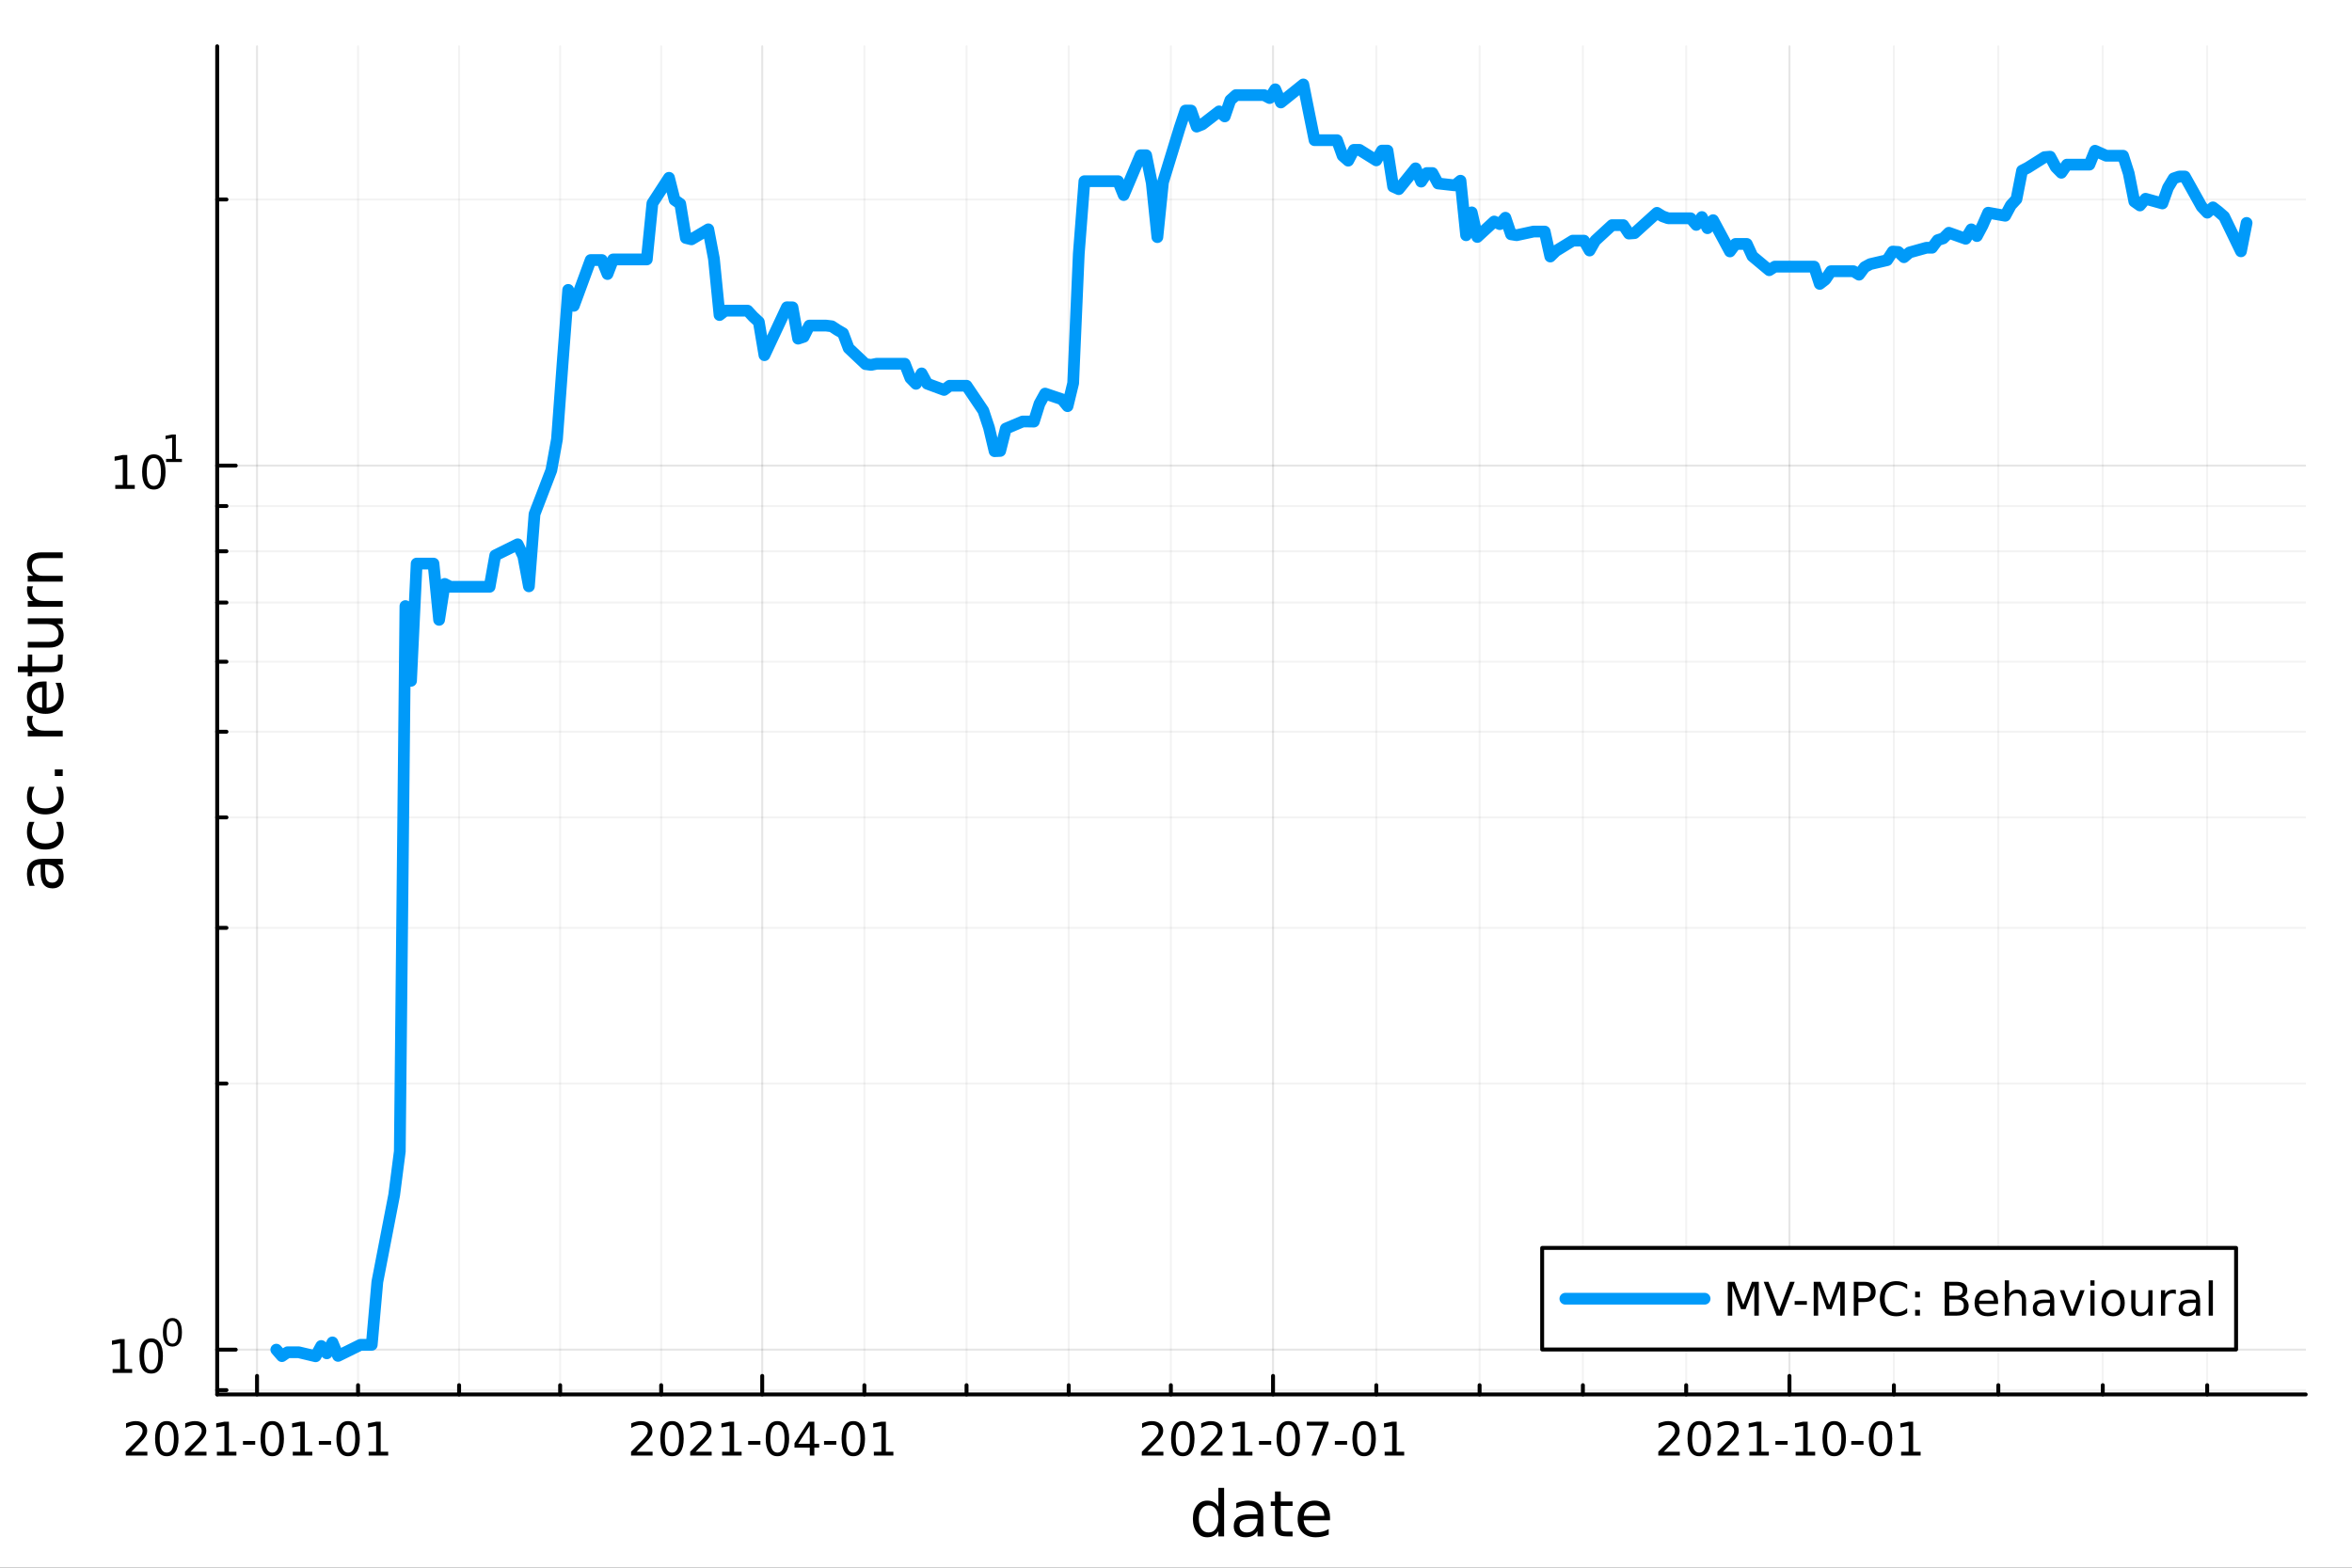 <?xml version="1.0" encoding="utf-8"?>
<svg xmlns="http://www.w3.org/2000/svg" xmlns:xlink="http://www.w3.org/1999/xlink" width="600" height="400" viewBox="0 0 2400 1600">
<rect x="0" y="0" width="2400" height="1600" fill="#333333" stroke="none"/>
<defs>
  <clipPath id="clip510">
    <rect x="0" y="0" width="2400" height="1600"/>
  </clipPath>
</defs>
<path clip-path="url(#clip510)" d="M0 1600 L2400 1600 L2400 0 L0 0  Z" fill="#ffffff" fill-rule="evenodd" fill-opacity="1"/>
<defs>
  <clipPath id="clip511">
    <rect x="480" y="0" width="1681" height="1600"/>
  </clipPath>
</defs>
<path clip-path="url(#clip510)" d="M221.637 1423.18 L2352.76 1423.18 L2352.76 47.244 L221.637 47.244  Z" fill="#ffffff" fill-rule="evenodd" fill-opacity="1"/>
<defs>
  <clipPath id="clip512">
    <rect x="221" y="47" width="2132" height="1377"/>
  </clipPath>
</defs>
<polyline clip-path="url(#clip512)" style="stroke:#000000; stroke-linecap:round; stroke-linejoin:round; stroke-width:2; stroke-opacity:0.1; fill:none" points="262.262,1423.18 262.262,47.244 "/>
<polyline clip-path="url(#clip512)" style="stroke:#000000; stroke-linecap:round; stroke-linejoin:round; stroke-width:2; stroke-opacity:0.1; fill:none" points="777.772,1423.18 777.772,47.244 "/>
<polyline clip-path="url(#clip512)" style="stroke:#000000; stroke-linecap:round; stroke-linejoin:round; stroke-width:2; stroke-opacity:0.1; fill:none" points="1299.01,1423.18 1299.01,47.244 "/>
<polyline clip-path="url(#clip512)" style="stroke:#000000; stroke-linecap:round; stroke-linejoin:round; stroke-width:2; stroke-opacity:0.1; fill:none" points="1825.98,1423.18 1825.98,47.244 "/>
<polyline clip-path="url(#clip512)" style="stroke:#000000; stroke-linecap:round; stroke-linejoin:round; stroke-width:2; stroke-opacity:0.05; fill:none" points="365.364,1423.18 365.364,47.244 "/>
<polyline clip-path="url(#clip512)" style="stroke:#000000; stroke-linecap:round; stroke-linejoin:round; stroke-width:2; stroke-opacity:0.05; fill:none" points="468.466,1423.18 468.466,47.244 "/>
<polyline clip-path="url(#clip512)" style="stroke:#000000; stroke-linecap:round; stroke-linejoin:round; stroke-width:2; stroke-opacity:0.05; fill:none" points="571.568,1423.18 571.568,47.244 "/>
<polyline clip-path="url(#clip512)" style="stroke:#000000; stroke-linecap:round; stroke-linejoin:round; stroke-width:2; stroke-opacity:0.05; fill:none" points="674.67,1423.18 674.67,47.244 "/>
<polyline clip-path="url(#clip512)" style="stroke:#000000; stroke-linecap:round; stroke-linejoin:round; stroke-width:2; stroke-opacity:0.05; fill:none" points="882.02,1423.18 882.02,47.244 "/>
<polyline clip-path="url(#clip512)" style="stroke:#000000; stroke-linecap:round; stroke-linejoin:round; stroke-width:2; stroke-opacity:0.05; fill:none" points="986.267,1423.18 986.267,47.244 "/>
<polyline clip-path="url(#clip512)" style="stroke:#000000; stroke-linecap:round; stroke-linejoin:round; stroke-width:2; stroke-opacity:0.05; fill:none" points="1090.52,1423.18 1090.52,47.244 "/>
<polyline clip-path="url(#clip512)" style="stroke:#000000; stroke-linecap:round; stroke-linejoin:round; stroke-width:2; stroke-opacity:0.05; fill:none" points="1194.76,1423.18 1194.76,47.244 "/>
<polyline clip-path="url(#clip512)" style="stroke:#000000; stroke-linecap:round; stroke-linejoin:round; stroke-width:2; stroke-opacity:0.05; fill:none" points="1404.4,1423.18 1404.4,47.244 "/>
<polyline clip-path="url(#clip512)" style="stroke:#000000; stroke-linecap:round; stroke-linejoin:round; stroke-width:2; stroke-opacity:0.05; fill:none" points="1509.8,1423.18 1509.8,47.244 "/>
<polyline clip-path="url(#clip512)" style="stroke:#000000; stroke-linecap:round; stroke-linejoin:round; stroke-width:2; stroke-opacity:0.05; fill:none" points="1615.19,1423.18 1615.19,47.244 "/>
<polyline clip-path="url(#clip512)" style="stroke:#000000; stroke-linecap:round; stroke-linejoin:round; stroke-width:2; stroke-opacity:0.05; fill:none" points="1720.58,1423.18 1720.58,47.244 "/>
<polyline clip-path="url(#clip512)" style="stroke:#000000; stroke-linecap:round; stroke-linejoin:round; stroke-width:2; stroke-opacity:0.05; fill:none" points="1932.54,1423.18 1932.54,47.244 "/>
<polyline clip-path="url(#clip512)" style="stroke:#000000; stroke-linecap:round; stroke-linejoin:round; stroke-width:2; stroke-opacity:0.05; fill:none" points="2039.1,1423.18 2039.1,47.244 "/>
<polyline clip-path="url(#clip512)" style="stroke:#000000; stroke-linecap:round; stroke-linejoin:round; stroke-width:2; stroke-opacity:0.05; fill:none" points="2145.67,1423.18 2145.67,47.244 "/>
<polyline clip-path="url(#clip512)" style="stroke:#000000; stroke-linecap:round; stroke-linejoin:round; stroke-width:2; stroke-opacity:0.05; fill:none" points="2252.23,1423.18 2252.23,47.244 "/>
<polyline clip-path="url(#clip510)" style="stroke:#000000; stroke-linecap:round; stroke-linejoin:round; stroke-width:4; stroke-opacity:1; fill:none" points="221.637,1423.18 2352.76,1423.18 "/>
<polyline clip-path="url(#clip510)" style="stroke:#000000; stroke-linecap:round; stroke-linejoin:round; stroke-width:4; stroke-opacity:1; fill:none" points="262.262,1423.18 262.262,1404.28 "/>
<polyline clip-path="url(#clip510)" style="stroke:#000000; stroke-linecap:round; stroke-linejoin:round; stroke-width:4; stroke-opacity:1; fill:none" points="777.772,1423.18 777.772,1404.28 "/>
<polyline clip-path="url(#clip510)" style="stroke:#000000; stroke-linecap:round; stroke-linejoin:round; stroke-width:4; stroke-opacity:1; fill:none" points="1299.01,1423.18 1299.01,1404.28 "/>
<polyline clip-path="url(#clip510)" style="stroke:#000000; stroke-linecap:round; stroke-linejoin:round; stroke-width:4; stroke-opacity:1; fill:none" points="1825.98,1423.18 1825.98,1404.28 "/>
<polyline clip-path="url(#clip510)" style="stroke:#000000; stroke-linecap:round; stroke-linejoin:round; stroke-width:4; stroke-opacity:1; fill:none" points="365.364,1423.18 365.364,1413.73 "/>
<polyline clip-path="url(#clip510)" style="stroke:#000000; stroke-linecap:round; stroke-linejoin:round; stroke-width:4; stroke-opacity:1; fill:none" points="468.466,1423.18 468.466,1413.73 "/>
<polyline clip-path="url(#clip510)" style="stroke:#000000; stroke-linecap:round; stroke-linejoin:round; stroke-width:4; stroke-opacity:1; fill:none" points="571.568,1423.18 571.568,1413.73 "/>
<polyline clip-path="url(#clip510)" style="stroke:#000000; stroke-linecap:round; stroke-linejoin:round; stroke-width:4; stroke-opacity:1; fill:none" points="674.67,1423.18 674.67,1413.73 "/>
<polyline clip-path="url(#clip510)" style="stroke:#000000; stroke-linecap:round; stroke-linejoin:round; stroke-width:4; stroke-opacity:1; fill:none" points="882.02,1423.18 882.02,1413.73 "/>
<polyline clip-path="url(#clip510)" style="stroke:#000000; stroke-linecap:round; stroke-linejoin:round; stroke-width:4; stroke-opacity:1; fill:none" points="986.267,1423.18 986.267,1413.73 "/>
<polyline clip-path="url(#clip510)" style="stroke:#000000; stroke-linecap:round; stroke-linejoin:round; stroke-width:4; stroke-opacity:1; fill:none" points="1090.52,1423.18 1090.52,1413.73 "/>
<polyline clip-path="url(#clip510)" style="stroke:#000000; stroke-linecap:round; stroke-linejoin:round; stroke-width:4; stroke-opacity:1; fill:none" points="1194.76,1423.18 1194.76,1413.73 "/>
<polyline clip-path="url(#clip510)" style="stroke:#000000; stroke-linecap:round; stroke-linejoin:round; stroke-width:4; stroke-opacity:1; fill:none" points="1404.4,1423.18 1404.4,1413.73 "/>
<polyline clip-path="url(#clip510)" style="stroke:#000000; stroke-linecap:round; stroke-linejoin:round; stroke-width:4; stroke-opacity:1; fill:none" points="1509.8,1423.18 1509.8,1413.73 "/>
<polyline clip-path="url(#clip510)" style="stroke:#000000; stroke-linecap:round; stroke-linejoin:round; stroke-width:4; stroke-opacity:1; fill:none" points="1615.19,1423.18 1615.19,1413.73 "/>
<polyline clip-path="url(#clip510)" style="stroke:#000000; stroke-linecap:round; stroke-linejoin:round; stroke-width:4; stroke-opacity:1; fill:none" points="1720.58,1423.18 1720.58,1413.73 "/>
<polyline clip-path="url(#clip510)" style="stroke:#000000; stroke-linecap:round; stroke-linejoin:round; stroke-width:4; stroke-opacity:1; fill:none" points="1932.54,1423.18 1932.54,1413.73 "/>
<polyline clip-path="url(#clip510)" style="stroke:#000000; stroke-linecap:round; stroke-linejoin:round; stroke-width:4; stroke-opacity:1; fill:none" points="2039.1,1423.18 2039.1,1413.73 "/>
<polyline clip-path="url(#clip510)" style="stroke:#000000; stroke-linecap:round; stroke-linejoin:round; stroke-width:4; stroke-opacity:1; fill:none" points="2145.67,1423.18 2145.67,1413.73 "/>
<polyline clip-path="url(#clip510)" style="stroke:#000000; stroke-linecap:round; stroke-linejoin:round; stroke-width:4; stroke-opacity:1; fill:none" points="2252.23,1423.18 2252.23,1413.73 "/>
<path clip-path="url(#clip510)" d="M134.057 1481.64 L150.376 1481.64 L150.376 1485.58 L128.432 1485.58 L128.432 1481.64 Q131.094 1478.89 135.677 1474.26 Q140.284 1469.61 141.464 1468.27 Q143.71 1465.74 144.589 1464.01 Q145.492 1462.25 145.492 1460.56 Q145.492 1457.8 143.548 1456.07 Q141.626 1454.33 138.524 1454.33 Q136.325 1454.33 133.872 1455.09 Q131.441 1455.86 128.663 1457.41 L128.663 1452.69 Q131.487 1451.55 133.941 1450.97 Q136.395 1450.39 138.432 1450.39 Q143.802 1450.39 146.997 1453.08 Q150.191 1455.77 150.191 1460.26 Q150.191 1462.39 149.381 1464.31 Q148.594 1466.2 146.487 1468.8 Q145.909 1469.47 142.807 1472.69 Q139.705 1475.88 134.057 1481.64 Z" fill="#000000" fill-rule="nonzero" fill-opacity="1" /><path clip-path="url(#clip510)" d="M170.191 1454.1 Q166.58 1454.1 164.751 1457.66 Q162.946 1461.2 162.946 1468.33 Q162.946 1475.44 164.751 1479.01 Q166.58 1482.55 170.191 1482.55 Q173.825 1482.55 175.631 1479.01 Q177.459 1475.44 177.459 1468.33 Q177.459 1461.2 175.631 1457.66 Q173.825 1454.1 170.191 1454.1 M170.191 1450.39 Q176.001 1450.39 179.057 1455 Q182.135 1459.58 182.135 1468.33 Q182.135 1477.06 179.057 1481.67 Q176.001 1486.25 170.191 1486.25 Q164.381 1486.25 161.302 1481.67 Q158.247 1477.06 158.247 1468.33 Q158.247 1459.58 161.302 1455 Q164.381 1450.39 170.191 1450.39 Z" fill="#000000" fill-rule="nonzero" fill-opacity="1" /><path clip-path="url(#clip510)" d="M194.381 1481.64 L210.7 1481.64 L210.7 1485.58 L188.756 1485.58 L188.756 1481.64 Q191.418 1478.89 196.001 1474.26 Q200.607 1469.61 201.788 1468.27 Q204.033 1465.74 204.913 1464.01 Q205.816 1462.25 205.816 1460.56 Q205.816 1457.8 203.871 1456.07 Q201.95 1454.33 198.848 1454.33 Q196.649 1454.33 194.195 1455.09 Q191.765 1455.86 188.987 1457.41 L188.987 1452.69 Q191.811 1451.55 194.265 1450.97 Q196.719 1450.39 198.756 1450.39 Q204.126 1450.39 207.32 1453.08 Q210.515 1455.77 210.515 1460.26 Q210.515 1462.39 209.705 1464.31 Q208.918 1466.2 206.811 1468.8 Q206.232 1469.47 203.131 1472.69 Q200.029 1475.88 194.381 1481.64 Z" fill="#000000" fill-rule="nonzero" fill-opacity="1" /><path clip-path="url(#clip510)" d="M221.325 1481.64 L228.964 1481.64 L228.964 1455.28 L220.654 1456.95 L220.654 1452.69 L228.917 1451.02 L233.593 1451.02 L233.593 1481.64 L241.232 1481.64 L241.232 1485.58 L221.325 1485.58 L221.325 1481.64 Z" fill="#000000" fill-rule="nonzero" fill-opacity="1" /><path clip-path="url(#clip510)" d="M247.922 1470.7 L260.399 1470.7 L260.399 1474.49 L247.922 1474.49 L247.922 1470.7 Z" fill="#000000" fill-rule="nonzero" fill-opacity="1" /><path clip-path="url(#clip510)" d="M277.783 1454.1 Q274.172 1454.1 272.343 1457.66 Q270.538 1461.2 270.538 1468.33 Q270.538 1475.44 272.343 1479.01 Q274.172 1482.55 277.783 1482.55 Q281.417 1482.55 283.223 1479.01 Q285.051 1475.44 285.051 1468.33 Q285.051 1461.2 283.223 1457.66 Q281.417 1454.1 277.783 1454.1 M277.783 1450.39 Q283.593 1450.39 286.649 1455 Q289.727 1459.58 289.727 1468.33 Q289.727 1477.06 286.649 1481.67 Q283.593 1486.25 277.783 1486.25 Q271.973 1486.25 268.894 1481.67 Q265.839 1477.06 265.839 1468.33 Q265.839 1459.58 268.894 1455 Q271.973 1450.39 277.783 1450.39 Z" fill="#000000" fill-rule="nonzero" fill-opacity="1" /><path clip-path="url(#clip510)" d="M298.755 1481.64 L306.394 1481.64 L306.394 1455.28 L298.084 1456.95 L298.084 1452.69 L306.348 1451.02 L311.023 1451.02 L311.023 1481.64 L318.662 1481.64 L318.662 1485.58 L298.755 1485.58 L298.755 1481.64 Z" fill="#000000" fill-rule="nonzero" fill-opacity="1" /><path clip-path="url(#clip510)" d="M325.352 1470.7 L337.829 1470.7 L337.829 1474.49 L325.352 1474.49 L325.352 1470.7 Z" fill="#000000" fill-rule="nonzero" fill-opacity="1" /><path clip-path="url(#clip510)" d="M355.213 1454.1 Q351.602 1454.1 349.773 1457.66 Q347.968 1461.2 347.968 1468.33 Q347.968 1475.44 349.773 1479.01 Q351.602 1482.55 355.213 1482.55 Q358.847 1482.55 360.653 1479.01 Q362.482 1475.44 362.482 1468.33 Q362.482 1461.2 360.653 1457.66 Q358.847 1454.1 355.213 1454.1 M355.213 1450.39 Q361.023 1450.39 364.079 1455 Q367.157 1459.58 367.157 1468.33 Q367.157 1477.06 364.079 1481.67 Q361.023 1486.25 355.213 1486.25 Q349.403 1486.25 346.324 1481.67 Q343.269 1477.06 343.269 1468.33 Q343.269 1459.58 346.324 1455 Q349.403 1450.39 355.213 1450.39 Z" fill="#000000" fill-rule="nonzero" fill-opacity="1" /><path clip-path="url(#clip510)" d="M376.185 1481.64 L383.824 1481.64 L383.824 1455.28 L375.514 1456.95 L375.514 1452.69 L383.778 1451.02 L388.454 1451.02 L388.454 1481.64 L396.092 1481.64 L396.092 1485.58 L376.185 1485.58 L376.185 1481.64 Z" fill="#000000" fill-rule="nonzero" fill-opacity="1" /><path clip-path="url(#clip510)" d="M649.567 1481.64 L665.886 1481.64 L665.886 1485.58 L643.942 1485.58 L643.942 1481.64 Q646.604 1478.89 651.187 1474.26 Q655.794 1469.61 656.974 1468.27 Q659.22 1465.74 660.099 1464.01 Q661.002 1462.25 661.002 1460.56 Q661.002 1457.8 659.058 1456.07 Q657.136 1454.33 654.035 1454.33 Q651.835 1454.33 649.382 1455.09 Q646.951 1455.86 644.173 1457.41 L644.173 1452.69 Q646.998 1451.55 649.451 1450.97 Q651.905 1450.39 653.942 1450.39 Q659.312 1450.39 662.507 1453.08 Q665.701 1455.77 665.701 1460.26 Q665.701 1462.39 664.891 1464.31 Q664.104 1466.2 661.997 1468.8 Q661.419 1469.47 658.317 1472.69 Q655.215 1475.88 649.567 1481.64 Z" fill="#000000" fill-rule="nonzero" fill-opacity="1" /><path clip-path="url(#clip510)" d="M685.701 1454.1 Q682.09 1454.1 680.261 1457.66 Q678.456 1461.2 678.456 1468.33 Q678.456 1475.44 680.261 1479.01 Q682.09 1482.55 685.701 1482.55 Q689.335 1482.55 691.141 1479.01 Q692.969 1475.44 692.969 1468.33 Q692.969 1461.2 691.141 1457.66 Q689.335 1454.1 685.701 1454.1 M685.701 1450.39 Q691.511 1450.39 694.567 1455 Q697.645 1459.58 697.645 1468.33 Q697.645 1477.06 694.567 1481.67 Q691.511 1486.25 685.701 1486.25 Q679.891 1486.25 676.812 1481.67 Q673.757 1477.06 673.757 1468.33 Q673.757 1459.58 676.812 1455 Q679.891 1450.39 685.701 1450.39 Z" fill="#000000" fill-rule="nonzero" fill-opacity="1" /><path clip-path="url(#clip510)" d="M709.891 1481.64 L726.21 1481.64 L726.21 1485.58 L704.266 1485.58 L704.266 1481.64 Q706.928 1478.89 711.511 1474.26 Q716.118 1469.61 717.298 1468.27 Q719.543 1465.74 720.423 1464.01 Q721.326 1462.25 721.326 1460.56 Q721.326 1457.8 719.381 1456.07 Q717.46 1454.33 714.358 1454.33 Q712.159 1454.33 709.706 1455.09 Q707.275 1455.86 704.497 1457.41 L704.497 1452.69 Q707.321 1451.55 709.775 1450.97 Q712.229 1450.39 714.266 1450.39 Q719.636 1450.39 722.83 1453.08 Q726.025 1455.77 726.025 1460.26 Q726.025 1462.39 725.215 1464.31 Q724.428 1466.2 722.321 1468.8 Q721.742 1469.47 718.641 1472.69 Q715.539 1475.88 709.891 1481.64 Z" fill="#000000" fill-rule="nonzero" fill-opacity="1" /><path clip-path="url(#clip510)" d="M736.835 1481.64 L744.474 1481.64 L744.474 1455.28 L736.164 1456.95 L736.164 1452.69 L744.428 1451.02 L749.103 1451.02 L749.103 1481.64 L756.742 1481.64 L756.742 1485.58 L736.835 1485.58 L736.835 1481.64 Z" fill="#000000" fill-rule="nonzero" fill-opacity="1" /><path clip-path="url(#clip510)" d="M763.432 1470.7 L775.909 1470.7 L775.909 1474.49 L763.432 1474.49 L763.432 1470.7 Z" fill="#000000" fill-rule="nonzero" fill-opacity="1" /><path clip-path="url(#clip510)" d="M793.293 1454.1 Q789.682 1454.1 787.853 1457.66 Q786.048 1461.2 786.048 1468.33 Q786.048 1475.44 787.853 1479.01 Q789.682 1482.55 793.293 1482.55 Q796.927 1482.55 798.733 1479.01 Q800.561 1475.44 800.561 1468.33 Q800.561 1461.2 798.733 1457.66 Q796.927 1454.1 793.293 1454.1 M793.293 1450.39 Q799.103 1450.39 802.159 1455 Q805.237 1459.58 805.237 1468.33 Q805.237 1477.06 802.159 1481.67 Q799.103 1486.25 793.293 1486.25 Q787.483 1486.25 784.404 1481.67 Q781.349 1477.06 781.349 1468.33 Q781.349 1459.58 784.404 1455 Q787.483 1450.39 793.293 1450.39 Z" fill="#000000" fill-rule="nonzero" fill-opacity="1" /><path clip-path="url(#clip510)" d="M826.302 1455.09 L814.497 1473.54 L826.302 1473.54 L826.302 1455.09 M825.075 1451.02 L830.955 1451.02 L830.955 1473.54 L835.885 1473.54 L835.885 1477.43 L830.955 1477.43 L830.955 1485.58 L826.302 1485.58 L826.302 1477.43 L810.7 1477.43 L810.7 1472.92 L825.075 1451.02 Z" fill="#000000" fill-rule="nonzero" fill-opacity="1" /><path clip-path="url(#clip510)" d="M840.862 1470.7 L853.339 1470.7 L853.339 1474.49 L840.862 1474.49 L840.862 1470.7 Z" fill="#000000" fill-rule="nonzero" fill-opacity="1" /><path clip-path="url(#clip510)" d="M870.723 1454.1 Q867.112 1454.1 865.283 1457.66 Q863.478 1461.2 863.478 1468.33 Q863.478 1475.44 865.283 1479.01 Q867.112 1482.55 870.723 1482.55 Q874.357 1482.55 876.163 1479.01 Q877.992 1475.44 877.992 1468.33 Q877.992 1461.2 876.163 1457.66 Q874.357 1454.1 870.723 1454.1 M870.723 1450.39 Q876.533 1450.39 879.589 1455 Q882.668 1459.58 882.668 1468.33 Q882.668 1477.06 879.589 1481.67 Q876.533 1486.25 870.723 1486.25 Q864.913 1486.25 861.834 1481.67 Q858.779 1477.06 858.779 1468.33 Q858.779 1459.58 861.834 1455 Q864.913 1450.39 870.723 1450.39 Z" fill="#000000" fill-rule="nonzero" fill-opacity="1" /><path clip-path="url(#clip510)" d="M891.695 1481.64 L899.334 1481.64 L899.334 1455.28 L891.024 1456.95 L891.024 1452.69 L899.288 1451.02 L903.964 1451.02 L903.964 1481.64 L911.603 1481.64 L911.603 1485.58 L891.695 1485.58 L891.695 1481.64 Z" fill="#000000" fill-rule="nonzero" fill-opacity="1" /><path clip-path="url(#clip510)" d="M1170.8 1481.64 L1187.12 1481.64 L1187.12 1485.58 L1165.18 1485.58 L1165.18 1481.64 Q1167.84 1478.89 1172.43 1474.26 Q1177.03 1469.61 1178.21 1468.27 Q1180.46 1465.74 1181.34 1464.01 Q1182.24 1462.25 1182.24 1460.56 Q1182.24 1457.8 1180.3 1456.07 Q1178.37 1454.33 1175.27 1454.33 Q1173.07 1454.33 1170.62 1455.09 Q1168.19 1455.86 1165.41 1457.41 L1165.41 1452.69 Q1168.24 1451.55 1170.69 1450.97 Q1173.14 1450.39 1175.18 1450.39 Q1180.55 1450.39 1183.74 1453.08 Q1186.94 1455.77 1186.94 1460.26 Q1186.94 1462.39 1186.13 1464.31 Q1185.34 1466.2 1183.24 1468.8 Q1182.66 1469.47 1179.55 1472.69 Q1176.45 1475.88 1170.8 1481.64 Z" fill="#000000" fill-rule="nonzero" fill-opacity="1" /><path clip-path="url(#clip510)" d="M1206.94 1454.1 Q1203.33 1454.1 1201.5 1457.66 Q1199.69 1461.2 1199.69 1468.33 Q1199.69 1475.44 1201.5 1479.01 Q1203.33 1482.55 1206.94 1482.55 Q1210.57 1482.55 1212.38 1479.01 Q1214.21 1475.44 1214.21 1468.33 Q1214.21 1461.2 1212.38 1457.66 Q1210.57 1454.1 1206.94 1454.1 M1206.94 1450.39 Q1212.75 1450.39 1215.8 1455 Q1218.88 1459.58 1218.88 1468.33 Q1218.88 1477.06 1215.8 1481.67 Q1212.75 1486.25 1206.94 1486.25 Q1201.13 1486.25 1198.05 1481.67 Q1194.99 1477.06 1194.99 1468.33 Q1194.99 1459.58 1198.05 1455 Q1201.13 1450.39 1206.94 1450.39 Z" fill="#000000" fill-rule="nonzero" fill-opacity="1" /><path clip-path="url(#clip510)" d="M1231.13 1481.64 L1247.45 1481.64 L1247.45 1485.58 L1225.5 1485.58 L1225.5 1481.64 Q1228.17 1478.89 1232.75 1474.26 Q1237.36 1469.61 1238.54 1468.27 Q1240.78 1465.74 1241.66 1464.01 Q1242.56 1462.25 1242.56 1460.56 Q1242.56 1457.8 1240.62 1456.07 Q1238.7 1454.33 1235.6 1454.33 Q1233.4 1454.33 1230.94 1455.09 Q1228.51 1455.86 1225.74 1457.41 L1225.74 1452.69 Q1228.56 1451.55 1231.01 1450.97 Q1233.47 1450.39 1235.5 1450.39 Q1240.87 1450.39 1244.07 1453.08 Q1247.26 1455.77 1247.26 1460.26 Q1247.26 1462.39 1246.45 1464.31 Q1245.67 1466.2 1243.56 1468.8 Q1242.98 1469.47 1239.88 1472.69 Q1236.78 1475.88 1231.13 1481.64 Z" fill="#000000" fill-rule="nonzero" fill-opacity="1" /><path clip-path="url(#clip510)" d="M1258.07 1481.64 L1265.71 1481.64 L1265.71 1455.28 L1257.4 1456.95 L1257.4 1452.69 L1265.67 1451.02 L1270.34 1451.02 L1270.34 1481.64 L1277.98 1481.64 L1277.98 1485.58 L1258.07 1485.58 L1258.07 1481.64 Z" fill="#000000" fill-rule="nonzero" fill-opacity="1" /><path clip-path="url(#clip510)" d="M1284.67 1470.7 L1297.15 1470.7 L1297.15 1474.49 L1284.67 1474.49 L1284.67 1470.7 Z" fill="#000000" fill-rule="nonzero" fill-opacity="1" /><path clip-path="url(#clip510)" d="M1314.53 1454.1 Q1310.92 1454.1 1309.09 1457.66 Q1307.29 1461.2 1307.29 1468.33 Q1307.29 1475.44 1309.09 1479.01 Q1310.92 1482.55 1314.53 1482.55 Q1318.17 1482.55 1319.97 1479.01 Q1321.8 1475.44 1321.8 1468.33 Q1321.8 1461.2 1319.97 1457.66 Q1318.17 1454.1 1314.53 1454.1 M1314.53 1450.39 Q1320.34 1450.39 1323.4 1455 Q1326.48 1459.58 1326.48 1468.33 Q1326.48 1477.06 1323.4 1481.67 Q1320.34 1486.25 1314.53 1486.25 Q1308.72 1486.25 1305.64 1481.67 Q1302.59 1477.06 1302.59 1468.33 Q1302.59 1459.58 1305.64 1455 Q1308.72 1450.39 1314.53 1450.39 Z" fill="#000000" fill-rule="nonzero" fill-opacity="1" /><path clip-path="url(#clip510)" d="M1333.51 1451.02 L1355.73 1451.02 L1355.73 1453.01 L1343.19 1485.58 L1338.3 1485.58 L1350.11 1454.96 L1333.51 1454.96 L1333.51 1451.02 Z" fill="#000000" fill-rule="nonzero" fill-opacity="1" /><path clip-path="url(#clip510)" d="M1362.1 1470.7 L1374.58 1470.7 L1374.58 1474.49 L1362.1 1474.49 L1362.1 1470.7 Z" fill="#000000" fill-rule="nonzero" fill-opacity="1" /><path clip-path="url(#clip510)" d="M1391.96 1454.1 Q1388.35 1454.1 1386.52 1457.66 Q1384.72 1461.2 1384.72 1468.33 Q1384.72 1475.44 1386.52 1479.01 Q1388.35 1482.55 1391.96 1482.55 Q1395.6 1482.55 1397.4 1479.01 Q1399.23 1475.44 1399.23 1468.33 Q1399.23 1461.2 1397.4 1457.66 Q1395.6 1454.1 1391.96 1454.1 M1391.96 1450.39 Q1397.77 1450.39 1400.83 1455 Q1403.91 1459.58 1403.91 1468.33 Q1403.91 1477.06 1400.83 1481.67 Q1397.77 1486.25 1391.96 1486.25 Q1386.15 1486.25 1383.07 1481.67 Q1380.02 1477.06 1380.02 1468.33 Q1380.02 1459.58 1383.07 1455 Q1386.15 1450.39 1391.96 1450.39 Z" fill="#000000" fill-rule="nonzero" fill-opacity="1" /><path clip-path="url(#clip510)" d="M1412.93 1481.64 L1420.57 1481.64 L1420.57 1455.28 L1412.26 1456.95 L1412.26 1452.69 L1420.53 1451.02 L1425.2 1451.02 L1425.2 1481.64 L1432.84 1481.64 L1432.84 1485.58 L1412.93 1485.58 L1412.93 1481.64 Z" fill="#000000" fill-rule="nonzero" fill-opacity="1" /><path clip-path="url(#clip510)" d="M1697.77 1481.64 L1714.09 1481.64 L1714.09 1485.58 L1692.15 1485.58 L1692.15 1481.64 Q1694.81 1478.89 1699.39 1474.26 Q1704 1469.61 1705.18 1468.27 Q1707.42 1465.74 1708.3 1464.01 Q1709.21 1462.25 1709.21 1460.56 Q1709.21 1457.8 1707.26 1456.07 Q1705.34 1454.33 1702.24 1454.33 Q1700.04 1454.33 1697.59 1455.09 Q1695.16 1455.86 1692.38 1457.41 L1692.38 1452.69 Q1695.2 1451.55 1697.66 1450.97 Q1700.11 1450.39 1702.15 1450.39 Q1707.52 1450.39 1710.71 1453.08 Q1713.91 1455.77 1713.91 1460.26 Q1713.91 1462.39 1713.09 1464.31 Q1712.31 1466.2 1710.2 1468.8 Q1709.62 1469.47 1706.52 1472.69 Q1703.42 1475.88 1697.77 1481.64 Z" fill="#000000" fill-rule="nonzero" fill-opacity="1" /><path clip-path="url(#clip510)" d="M1733.9 1454.1 Q1730.29 1454.1 1728.47 1457.66 Q1726.66 1461.2 1726.66 1468.33 Q1726.66 1475.44 1728.47 1479.01 Q1730.29 1482.55 1733.9 1482.55 Q1737.54 1482.55 1739.34 1479.01 Q1741.17 1475.44 1741.17 1468.33 Q1741.17 1461.2 1739.34 1457.66 Q1737.54 1454.1 1733.9 1454.1 M1733.9 1450.39 Q1739.72 1450.39 1742.77 1455 Q1745.85 1459.58 1745.85 1468.33 Q1745.85 1477.06 1742.77 1481.67 Q1739.72 1486.25 1733.9 1486.25 Q1728.09 1486.25 1725.02 1481.67 Q1721.96 1477.06 1721.96 1468.33 Q1721.96 1459.58 1725.02 1455 Q1728.09 1450.39 1733.9 1450.39 Z" fill="#000000" fill-rule="nonzero" fill-opacity="1" /><path clip-path="url(#clip510)" d="M1758.09 1481.64 L1774.41 1481.64 L1774.41 1485.58 L1752.47 1485.58 L1752.47 1481.64 Q1755.13 1478.89 1759.71 1474.26 Q1764.32 1469.61 1765.5 1468.27 Q1767.75 1465.74 1768.63 1464.01 Q1769.53 1462.25 1769.53 1460.56 Q1769.53 1457.8 1767.59 1456.07 Q1765.66 1454.33 1762.56 1454.33 Q1760.36 1454.33 1757.91 1455.09 Q1755.48 1455.86 1752.7 1457.41 L1752.7 1452.69 Q1755.53 1451.55 1757.98 1450.97 Q1760.43 1450.39 1762.47 1450.39 Q1767.84 1450.39 1771.03 1453.08 Q1774.23 1455.77 1774.23 1460.26 Q1774.23 1462.39 1773.42 1464.31 Q1772.63 1466.2 1770.53 1468.8 Q1769.95 1469.47 1766.84 1472.69 Q1763.74 1475.88 1758.09 1481.64 Z" fill="#000000" fill-rule="nonzero" fill-opacity="1" /><path clip-path="url(#clip510)" d="M1785.04 1481.64 L1792.68 1481.64 L1792.68 1455.28 L1784.37 1456.95 L1784.37 1452.69 L1792.63 1451.02 L1797.31 1451.02 L1797.31 1481.64 L1804.95 1481.64 L1804.95 1485.58 L1785.04 1485.58 L1785.04 1481.64 Z" fill="#000000" fill-rule="nonzero" fill-opacity="1" /><path clip-path="url(#clip510)" d="M1811.64 1470.7 L1824.11 1470.7 L1824.11 1474.49 L1811.64 1474.49 L1811.64 1470.7 Z" fill="#000000" fill-rule="nonzero" fill-opacity="1" /><path clip-path="url(#clip510)" d="M1832.31 1481.64 L1839.95 1481.64 L1839.95 1455.28 L1831.64 1456.95 L1831.64 1452.69 L1839.9 1451.02 L1844.58 1451.02 L1844.58 1481.64 L1852.21 1481.64 L1852.21 1485.58 L1832.31 1485.58 L1832.31 1481.64 Z" fill="#000000" fill-rule="nonzero" fill-opacity="1" /><path clip-path="url(#clip510)" d="M1871.66 1454.1 Q1868.05 1454.1 1866.22 1457.66 Q1864.41 1461.2 1864.41 1468.33 Q1864.41 1475.44 1866.22 1479.01 Q1868.05 1482.55 1871.66 1482.55 Q1875.29 1482.55 1877.1 1479.01 Q1878.93 1475.44 1878.93 1468.33 Q1878.93 1461.2 1877.1 1457.66 Q1875.29 1454.1 1871.66 1454.1 M1871.66 1450.39 Q1877.47 1450.39 1880.52 1455 Q1883.6 1459.58 1883.6 1468.33 Q1883.6 1477.06 1880.52 1481.67 Q1877.47 1486.25 1871.66 1486.25 Q1865.85 1486.25 1862.77 1481.67 Q1859.71 1477.06 1859.71 1468.33 Q1859.71 1459.58 1862.77 1455 Q1865.85 1450.39 1871.66 1450.39 Z" fill="#000000" fill-rule="nonzero" fill-opacity="1" /><path clip-path="url(#clip510)" d="M1889.07 1470.7 L1901.54 1470.7 L1901.54 1474.49 L1889.07 1474.49 L1889.07 1470.7 Z" fill="#000000" fill-rule="nonzero" fill-opacity="1" /><path clip-path="url(#clip510)" d="M1918.93 1454.1 Q1915.32 1454.1 1913.49 1457.66 Q1911.68 1461.2 1911.68 1468.33 Q1911.68 1475.44 1913.49 1479.01 Q1915.32 1482.55 1918.93 1482.55 Q1922.56 1482.55 1924.37 1479.01 Q1926.2 1475.44 1926.2 1468.33 Q1926.2 1461.2 1924.37 1457.66 Q1922.56 1454.1 1918.93 1454.1 M1918.93 1450.39 Q1924.74 1450.39 1927.79 1455 Q1930.87 1459.58 1930.87 1468.33 Q1930.87 1477.06 1927.79 1481.67 Q1924.74 1486.25 1918.93 1486.25 Q1913.12 1486.25 1910.04 1481.67 Q1906.98 1477.06 1906.98 1468.33 Q1906.98 1459.58 1910.04 1455 Q1913.12 1450.39 1918.93 1450.39 Z" fill="#000000" fill-rule="nonzero" fill-opacity="1" /><path clip-path="url(#clip510)" d="M1939.9 1481.64 L1947.54 1481.64 L1947.54 1455.28 L1939.23 1456.95 L1939.23 1452.69 L1947.49 1451.02 L1952.17 1451.02 L1952.17 1481.64 L1959.81 1481.64 L1959.81 1485.58 L1939.9 1485.58 L1939.9 1481.64 Z" fill="#000000" fill-rule="nonzero" fill-opacity="1" /><path clip-path="url(#clip510)" d="M1243.24 1537.81 L1243.24 1518.52 L1249.1 1518.52 L1249.1 1568.04 L1243.24 1568.04 L1243.24 1562.7 Q1241.4 1565.88 1238.56 1567.44 Q1235.76 1568.97 1231.81 1568.97 Q1225.35 1568.97 1221.28 1563.81 Q1217.24 1558.65 1217.24 1550.25 Q1217.24 1541.85 1221.28 1536.69 Q1225.35 1531.54 1231.81 1531.54 Q1235.76 1531.54 1238.56 1533.1 Q1241.4 1534.62 1243.24 1537.81 M1223.28 1550.25 Q1223.28 1556.71 1225.93 1560.4 Q1228.6 1564.07 1233.25 1564.07 Q1237.89 1564.07 1240.57 1560.4 Q1243.24 1556.71 1243.24 1550.25 Q1243.24 1543.79 1240.57 1540.13 Q1237.89 1536.44 1233.25 1536.44 Q1228.6 1536.44 1225.93 1540.13 Q1223.28 1543.79 1223.28 1550.25 Z" fill="#000000" fill-rule="nonzero" fill-opacity="1" /><path clip-path="url(#clip510)" d="M1277.36 1550.12 Q1270.26 1550.12 1267.53 1551.75 Q1264.79 1553.37 1264.79 1557.29 Q1264.79 1560.4 1266.83 1562.25 Q1268.9 1564.07 1272.43 1564.07 Q1277.3 1564.07 1280.23 1560.63 Q1283.19 1557.16 1283.19 1551.43 L1283.19 1550.12 L1277.36 1550.12 M1289.04 1547.71 L1289.04 1568.04 L1283.19 1568.04 L1283.19 1562.63 Q1281.18 1565.88 1278.19 1567.44 Q1275.2 1568.97 1270.87 1568.97 Q1265.39 1568.97 1262.15 1565.91 Q1258.93 1562.82 1258.93 1557.67 Q1258.93 1551.65 1262.94 1548.6 Q1266.99 1545.54 1274.97 1545.54 L1283.19 1545.54 L1283.19 1544.97 Q1283.19 1540.93 1280.51 1538.73 Q1277.87 1536.5 1273.06 1536.5 Q1270.01 1536.5 1267.11 1537.23 Q1264.22 1537.97 1261.54 1539.43 L1261.54 1534.02 Q1264.76 1532.78 1267.78 1532.17 Q1270.8 1531.54 1273.67 1531.54 Q1281.4 1531.54 1285.22 1535.55 Q1289.04 1539.56 1289.04 1547.71 Z" fill="#000000" fill-rule="nonzero" fill-opacity="1" /><path clip-path="url(#clip510)" d="M1306.9 1522.27 L1306.9 1532.4 L1318.96 1532.4 L1318.96 1536.95 L1306.9 1536.95 L1306.9 1556.3 Q1306.9 1560.66 1308.08 1561.9 Q1309.29 1563.14 1312.95 1563.14 L1318.96 1563.14 L1318.96 1568.04 L1312.95 1568.04 Q1306.17 1568.04 1303.59 1565.53 Q1301.01 1562.98 1301.01 1556.3 L1301.01 1536.95 L1296.71 1536.95 L1296.71 1532.4 L1301.01 1532.4 L1301.01 1522.27 L1306.9 1522.27 Z" fill="#000000" fill-rule="nonzero" fill-opacity="1" /><path clip-path="url(#clip510)" d="M1357.16 1548.76 L1357.16 1551.62 L1330.23 1551.62 Q1330.61 1557.67 1333.86 1560.85 Q1337.14 1564 1342.96 1564 Q1346.33 1564 1349.48 1563.17 Q1352.67 1562.35 1355.79 1560.69 L1355.79 1566.23 Q1352.64 1567.57 1349.33 1568.27 Q1346.02 1568.97 1342.61 1568.97 Q1334.08 1568.97 1329.08 1564 Q1324.12 1559.04 1324.12 1550.57 Q1324.12 1541.82 1328.83 1536.69 Q1333.57 1531.54 1341.59 1531.54 Q1348.78 1531.54 1352.95 1536.18 Q1357.16 1540.8 1357.16 1548.76 M1351.3 1547.04 Q1351.24 1542.23 1348.59 1539.37 Q1345.98 1536.5 1341.66 1536.5 Q1336.75 1536.5 1333.79 1539.27 Q1330.87 1542.04 1330.42 1547.07 L1351.3 1547.04 Z" fill="#000000" fill-rule="nonzero" fill-opacity="1" /><polyline clip-path="url(#clip512)" style="stroke:#000000; stroke-linecap:round; stroke-linejoin:round; stroke-width:2; stroke-opacity:0.1; fill:none" points="221.637,1377.47 2352.76,1377.47 "/>
<polyline clip-path="url(#clip512)" style="stroke:#000000; stroke-linecap:round; stroke-linejoin:round; stroke-width:2; stroke-opacity:0.1; fill:none" points="221.637,475.207 2352.76,475.207 "/>
<polyline clip-path="url(#clip512)" style="stroke:#000000; stroke-linecap:round; stroke-linejoin:round; stroke-width:2; stroke-opacity:0.05; fill:none" points="221.637,1418.76 2352.76,1418.76 "/>
<polyline clip-path="url(#clip512)" style="stroke:#000000; stroke-linecap:round; stroke-linejoin:round; stroke-width:2; stroke-opacity:0.05; fill:none" points="221.637,1105.86 2352.76,1105.86 "/>
<polyline clip-path="url(#clip512)" style="stroke:#000000; stroke-linecap:round; stroke-linejoin:round; stroke-width:2; stroke-opacity:0.05; fill:none" points="221.637,946.981 2352.76,946.981 "/>
<polyline clip-path="url(#clip512)" style="stroke:#000000; stroke-linecap:round; stroke-linejoin:round; stroke-width:2; stroke-opacity:0.05; fill:none" points="221.637,834.253 2352.76,834.253 "/>
<polyline clip-path="url(#clip512)" style="stroke:#000000; stroke-linecap:round; stroke-linejoin:round; stroke-width:2; stroke-opacity:0.05; fill:none" points="221.637,746.815 2352.76,746.815 "/>
<polyline clip-path="url(#clip512)" style="stroke:#000000; stroke-linecap:round; stroke-linejoin:round; stroke-width:2; stroke-opacity:0.05; fill:none" points="221.637,675.373 2352.76,675.373 "/>
<polyline clip-path="url(#clip512)" style="stroke:#000000; stroke-linecap:round; stroke-linejoin:round; stroke-width:2; stroke-opacity:0.05; fill:none" points="221.637,614.969 2352.76,614.969 "/>
<polyline clip-path="url(#clip512)" style="stroke:#000000; stroke-linecap:round; stroke-linejoin:round; stroke-width:2; stroke-opacity:0.05; fill:none" points="221.637,562.645 2352.76,562.645 "/>
<polyline clip-path="url(#clip512)" style="stroke:#000000; stroke-linecap:round; stroke-linejoin:round; stroke-width:2; stroke-opacity:0.05; fill:none" points="221.637,516.492 2352.76,516.492 "/>
<polyline clip-path="url(#clip512)" style="stroke:#000000; stroke-linecap:round; stroke-linejoin:round; stroke-width:2; stroke-opacity:0.05; fill:none" points="221.637,203.598 2352.76,203.598 "/>
<polyline clip-path="url(#clip510)" style="stroke:#000000; stroke-linecap:round; stroke-linejoin:round; stroke-width:4; stroke-opacity:1; fill:none" points="221.637,1423.18 221.637,47.244 "/>
<polyline clip-path="url(#clip510)" style="stroke:#000000; stroke-linecap:round; stroke-linejoin:round; stroke-width:4; stroke-opacity:1; fill:none" points="221.637,1377.47 240.535,1377.47 "/>
<polyline clip-path="url(#clip510)" style="stroke:#000000; stroke-linecap:round; stroke-linejoin:round; stroke-width:4; stroke-opacity:1; fill:none" points="221.637,475.207 240.535,475.207 "/>
<polyline clip-path="url(#clip510)" style="stroke:#000000; stroke-linecap:round; stroke-linejoin:round; stroke-width:4; stroke-opacity:1; fill:none" points="221.637,1418.76 231.086,1418.76 "/>
<polyline clip-path="url(#clip510)" style="stroke:#000000; stroke-linecap:round; stroke-linejoin:round; stroke-width:4; stroke-opacity:1; fill:none" points="221.637,1105.86 231.086,1105.86 "/>
<polyline clip-path="url(#clip510)" style="stroke:#000000; stroke-linecap:round; stroke-linejoin:round; stroke-width:4; stroke-opacity:1; fill:none" points="221.637,946.981 231.086,946.981 "/>
<polyline clip-path="url(#clip510)" style="stroke:#000000; stroke-linecap:round; stroke-linejoin:round; stroke-width:4; stroke-opacity:1; fill:none" points="221.637,834.253 231.086,834.253 "/>
<polyline clip-path="url(#clip510)" style="stroke:#000000; stroke-linecap:round; stroke-linejoin:round; stroke-width:4; stroke-opacity:1; fill:none" points="221.637,746.815 231.086,746.815 "/>
<polyline clip-path="url(#clip510)" style="stroke:#000000; stroke-linecap:round; stroke-linejoin:round; stroke-width:4; stroke-opacity:1; fill:none" points="221.637,675.373 231.086,675.373 "/>
<polyline clip-path="url(#clip510)" style="stroke:#000000; stroke-linecap:round; stroke-linejoin:round; stroke-width:4; stroke-opacity:1; fill:none" points="221.637,614.969 231.086,614.969 "/>
<polyline clip-path="url(#clip510)" style="stroke:#000000; stroke-linecap:round; stroke-linejoin:round; stroke-width:4; stroke-opacity:1; fill:none" points="221.637,562.645 231.086,562.645 "/>
<polyline clip-path="url(#clip510)" style="stroke:#000000; stroke-linecap:round; stroke-linejoin:round; stroke-width:4; stroke-opacity:1; fill:none" points="221.637,516.492 231.086,516.492 "/>
<polyline clip-path="url(#clip510)" style="stroke:#000000; stroke-linecap:round; stroke-linejoin:round; stroke-width:4; stroke-opacity:1; fill:none" points="221.637,203.598 231.086,203.598 "/>
<path clip-path="url(#clip510)" d="M114.931 1397.26 L122.57 1397.26 L122.57 1370.9 L114.26 1372.56 L114.26 1368.3 L122.524 1366.64 L127.2 1366.64 L127.2 1397.26 L134.839 1397.26 L134.839 1401.2 L114.931 1401.2 L114.931 1397.26 Z" fill="#000000" fill-rule="nonzero" fill-opacity="1" /><path clip-path="url(#clip510)" d="M154.283 1369.72 Q150.672 1369.72 148.843 1373.28 Q147.038 1376.82 147.038 1383.95 Q147.038 1391.06 148.843 1394.62 Q150.672 1398.16 154.283 1398.16 Q157.917 1398.16 159.723 1394.62 Q161.552 1391.06 161.552 1383.95 Q161.552 1376.82 159.723 1373.28 Q157.917 1369.72 154.283 1369.72 M154.283 1366.01 Q160.093 1366.01 163.149 1370.62 Q166.227 1375.2 166.227 1383.95 Q166.227 1392.68 163.149 1397.29 Q160.093 1401.87 154.283 1401.87 Q148.473 1401.87 145.394 1397.29 Q142.339 1392.68 142.339 1383.95 Q142.339 1375.2 145.394 1370.62 Q148.473 1366.01 154.283 1366.01 Z" fill="#000000" fill-rule="nonzero" fill-opacity="1" /><path clip-path="url(#clip510)" d="M175.932 1348.21 Q172.998 1348.21 171.512 1351.1 Q170.045 1353.98 170.045 1359.78 Q170.045 1365.55 171.512 1368.45 Q172.998 1371.32 175.932 1371.32 Q178.885 1371.32 180.352 1368.45 Q181.838 1365.55 181.838 1359.78 Q181.838 1353.98 180.352 1351.1 Q178.885 1348.21 175.932 1348.21 M175.932 1345.2 Q180.653 1345.2 183.136 1348.94 Q185.637 1352.67 185.637 1359.78 Q185.637 1366.87 183.136 1370.61 Q180.653 1374.33 175.932 1374.33 Q171.212 1374.33 168.71 1370.61 Q166.227 1366.87 166.227 1359.78 Q166.227 1352.67 168.71 1348.94 Q171.212 1345.2 175.932 1345.2 Z" fill="#000000" fill-rule="nonzero" fill-opacity="1" /><path clip-path="url(#clip510)" d="M117.621 494.999 L125.26 494.999 L125.26 468.633 L116.95 470.3 L116.95 466.041 L125.214 464.374 L129.889 464.374 L129.889 494.999 L137.528 494.999 L137.528 498.934 L117.621 498.934 L117.621 494.999 Z" fill="#000000" fill-rule="nonzero" fill-opacity="1" /><path clip-path="url(#clip510)" d="M156.973 467.453 Q153.362 467.453 151.533 471.018 Q149.727 474.559 149.727 481.689 Q149.727 488.795 151.533 492.36 Q153.362 495.902 156.973 495.902 Q160.607 495.902 162.412 492.36 Q164.241 488.795 164.241 481.689 Q164.241 474.559 162.412 471.018 Q160.607 467.453 156.973 467.453 M156.973 463.749 Q162.783 463.749 165.838 468.356 Q168.917 472.939 168.917 481.689 Q168.917 490.416 165.838 495.022 Q162.783 499.605 156.973 499.605 Q151.162 499.605 148.084 495.022 Q145.028 490.416 145.028 481.689 Q145.028 472.939 148.084 468.356 Q151.162 463.749 156.973 463.749 Z" fill="#000000" fill-rule="nonzero" fill-opacity="1" /><path clip-path="url(#clip510)" d="M169.462 468.326 L175.669 468.326 L175.669 446.904 L168.917 448.259 L168.917 444.798 L175.631 443.444 L179.431 443.444 L179.431 468.326 L185.637 468.326 L185.637 471.524 L169.462 471.524 L169.462 468.326 Z" fill="#000000" fill-rule="nonzero" fill-opacity="1" /><path clip-path="url(#clip510)" d="M46.085 888.244 Q46.085 895.341 47.708 898.079 Q49.331 900.816 53.246 900.816 Q56.365 900.816 58.211 898.779 Q60.026 896.71 60.026 893.177 Q60.026 888.307 56.588 885.379 Q53.119 882.419 47.39 882.419 L46.085 882.419 L46.085 888.244 M43.666 876.562 L64.004 876.562 L64.004 882.419 L58.593 882.419 Q61.84 884.424 63.399 887.416 Q64.927 890.408 64.927 894.737 Q64.927 900.211 61.872 903.458 Q58.784 906.672 53.628 906.672 Q47.612 906.672 44.557 902.662 Q41.501 898.62 41.501 890.631 L41.501 882.419 L40.928 882.419 Q36.886 882.419 34.69 885.093 Q32.462 887.734 32.462 892.54 Q32.462 895.596 33.194 898.492 Q33.926 901.389 35.39 904.062 L29.98 904.062 Q28.738 900.848 28.133 897.824 Q27.497 894.8 27.497 891.936 Q27.497 884.201 31.507 880.382 Q35.518 876.562 43.666 876.562 Z" fill="#000000" fill-rule="nonzero" fill-opacity="1" /><path clip-path="url(#clip510)" d="M29.725 838.846 L35.199 838.846 Q33.831 841.328 33.162 843.843 Q32.462 846.325 32.462 848.872 Q32.462 854.569 36.09 857.72 Q39.687 860.871 46.212 860.871 Q52.737 860.871 56.365 857.72 Q59.962 854.569 59.962 848.872 Q59.962 846.325 59.294 843.843 Q58.593 841.328 57.225 838.846 L62.636 838.846 Q63.781 841.296 64.354 843.938 Q64.927 846.548 64.927 849.508 Q64.927 857.561 59.866 862.303 Q54.806 867.046 46.212 867.046 Q37.491 867.046 32.494 862.271 Q27.497 857.465 27.497 849.126 Q27.497 846.421 28.07 843.843 Q28.611 841.265 29.725 838.846 Z" fill="#000000" fill-rule="nonzero" fill-opacity="1" /><path clip-path="url(#clip510)" d="M29.725 803.007 L35.199 803.007 Q33.831 805.489 33.162 808.004 Q32.462 810.486 32.462 813.033 Q32.462 818.73 36.09 821.881 Q39.687 825.032 46.212 825.032 Q52.737 825.032 56.365 821.881 Q59.962 818.73 59.962 813.033 Q59.962 810.486 59.294 808.004 Q58.593 805.489 57.225 803.007 L62.636 803.007 Q63.781 805.458 64.354 808.099 Q64.927 810.709 64.927 813.669 Q64.927 821.722 59.866 826.464 Q54.806 831.207 46.212 831.207 Q37.491 831.207 32.494 826.433 Q27.497 821.626 27.497 813.287 Q27.497 810.582 28.07 808.004 Q28.611 805.426 29.725 803.007 Z" fill="#000000" fill-rule="nonzero" fill-opacity="1" /><path clip-path="url(#clip510)" d="M55.92 791.994 L55.92 785.278 L64.004 785.278 L64.004 791.994 L55.92 791.994 Z" fill="#000000" fill-rule="nonzero" fill-opacity="1" /><path clip-path="url(#clip510)" d="M33.831 730.724 Q33.258 731.711 33.003 732.888 Q32.717 734.034 32.717 735.435 Q32.717 740.4 35.963 743.074 Q39.178 745.715 45.225 745.715 L64.004 745.715 L64.004 751.604 L28.356 751.604 L28.356 745.715 L33.894 745.715 Q30.648 743.869 29.088 740.909 Q27.497 737.949 27.497 733.716 Q27.497 733.111 27.592 732.379 Q27.656 731.647 27.815 730.756 L33.831 730.724 Z" fill="#000000" fill-rule="nonzero" fill-opacity="1" /><path clip-path="url(#clip510)" d="M44.716 695.522 L47.581 695.522 L47.581 722.449 Q53.628 722.067 56.811 718.82 Q59.962 715.542 59.962 709.717 Q59.962 706.343 59.134 703.192 Q58.307 700.01 56.652 696.89 L62.19 696.89 Q63.527 700.041 64.227 703.352 Q64.927 706.662 64.927 710.067 Q64.927 718.597 59.962 723.595 Q54.997 728.56 46.53 728.56 Q37.777 728.56 32.653 723.849 Q27.497 719.107 27.497 711.086 Q27.497 703.893 32.144 699.723 Q36.759 695.522 44.716 695.522 M42.997 701.378 Q38.191 701.442 35.327 704.084 Q32.462 706.694 32.462 711.022 Q32.462 715.924 35.231 718.884 Q38 721.812 43.029 722.258 L42.997 701.378 Z" fill="#000000" fill-rule="nonzero" fill-opacity="1" /><path clip-path="url(#clip510)" d="M18.235 680.117 L28.356 680.117 L28.356 668.054 L32.908 668.054 L32.908 680.117 L52.259 680.117 Q56.62 680.117 57.861 678.939 Q59.103 677.73 59.103 674.069 L59.103 668.054 L64.004 668.054 L64.004 674.069 Q64.004 680.849 61.49 683.427 Q58.943 686.005 52.259 686.005 L32.908 686.005 L32.908 690.302 L28.356 690.302 L28.356 686.005 L18.235 686.005 L18.235 680.117 Z" fill="#000000" fill-rule="nonzero" fill-opacity="1" /><path clip-path="url(#clip510)" d="M49.936 660.956 L28.356 660.956 L28.356 655.1 L49.713 655.1 Q54.774 655.1 57.32 653.126 Q59.835 651.153 59.835 647.206 Q59.835 642.464 56.811 639.726 Q53.787 636.957 48.567 636.957 L28.356 636.957 L28.356 631.101 L64.004 631.101 L64.004 636.957 L58.53 636.957 Q61.776 639.09 63.368 641.923 Q64.927 644.723 64.927 648.447 Q64.927 654.59 61.108 657.773 Q57.288 660.956 49.936 660.956 M27.497 646.219 L27.497 646.219 Z" fill="#000000" fill-rule="nonzero" fill-opacity="1" /><path clip-path="url(#clip510)" d="M33.831 598.381 Q33.258 599.368 33.003 600.545 Q32.717 601.691 32.717 603.092 Q32.717 608.057 35.963 610.731 Q39.178 613.372 45.225 613.372 L64.004 613.372 L64.004 619.261 L28.356 619.261 L28.356 613.372 L33.894 613.372 Q30.648 611.526 29.088 608.566 Q27.497 605.606 27.497 601.373 Q27.497 600.768 27.592 600.036 Q27.656 599.304 27.815 598.413 L33.831 598.381 Z" fill="#000000" fill-rule="nonzero" fill-opacity="1" /><path clip-path="url(#clip510)" d="M42.488 563.752 L64.004 563.752 L64.004 569.608 L42.679 569.608 Q37.618 569.608 35.104 571.581 Q32.589 573.555 32.589 577.502 Q32.589 582.244 35.613 584.981 Q38.637 587.719 43.857 587.719 L64.004 587.719 L64.004 593.607 L28.356 593.607 L28.356 587.719 L33.894 587.719 Q30.68 585.618 29.088 582.785 Q27.497 579.921 27.497 576.197 Q27.497 570.054 31.316 566.903 Q35.104 563.752 42.488 563.752 Z" fill="#000000" fill-rule="nonzero" fill-opacity="1" /><polyline clip-path="url(#clip512)" style="stroke:#009af9; stroke-linecap:round; stroke-linejoin:round; stroke-width:12; stroke-opacity:1; fill:none" points="281.952,1377.47 281.952,1377.47 287.68,1384.08 293.408,1380.14 299.135,1380.14 304.863,1380.14 322.047,1384.24 327.775,1373.74 333.503,1381.23 339.231,1370.07 344.959,1383.84 367.87,1372.54 373.598,1372.54 379.326,1372.54 385.054,1308.27 402.237,1219.55 407.965,1175.06 413.693,618.587 419.421,694.845 425.149,575.2 442.333,575.2 448.061,632.636 453.788,595.947 459.516,598.882 465.244,598.882 482.428,598.882 488.156,598.882 493.884,598.882 499.612,598.882 505.339,566.852 528.251,555.507 533.979,567.642 539.707,598.42 545.435,524.67 562.618,479.91 568.346,448.233 574.074,370.825 579.802,295.852 585.53,312.117 602.714,265.398 608.442,265.398 614.169,265.398 619.897,279.682 625.625,264.78 642.809,264.78 648.537,264.78 654.265,264.78 659.993,264.78 665.72,207.525 682.665,181.451 688.393,204.09 694.121,208.062 699.849,242.888 705.577,244.266 722.761,234.045 728.489,264.081 734.216,321.533 739.944,317.061 745.672,317.061 762.856,317.061 768.584,323.279 774.312,328.594 780.04,362.513 802.951,313.595 808.679,313.668 814.407,345.642 820.135,343.746 825.863,332.302 843.046,332.302 848.774,333.02 854.502,336.793 860.23,340.133 865.958,355.342 883.142,371.599 888.869,372.413 894.597,371.236 900.325,371.236 906.053,371.236 923.237,371.236 928.965,385.858 934.693,391.735 940.42,381.106 946.148,391.609 963.332,397.959 969.06,393.687 974.788,393.687 980.516,393.687 986.244,393.687 1003.43,419.182 1009.16,436.438 1014.88,460.488 1020.61,460.237 1026.34,437.439 1043.52,430.184 1049.25,430.184 1054.98,430.277 1060.71,412.05 1066.43,401.71 1083.62,407.519 1089.35,414.541 1095.07,391.027 1100.8,258.959 1106.53,184.93 1129.44,184.93 1135.17,184.93 1140.9,184.93 1146.62,199.068 1163.81,158.445 1169.54,158.445 1175.26,186.682 1180.99,242.02 1186.72,186.011 1203.9,130.02 1209.63,112.843 1215.36,112.843 1221.09,129.217 1226.81,126.948 1244,113.679 1249.73,118.819 1255.45,102.236 1261.18,97.068 1266.91,97.068 1284.09,97.068 1289.82,97.068 1295.55,100.075 1301.28,91.141 1307.01,104.586 1329.92,86.186 1335.64,114.762 1341.37,143.063 1347.1,143.063 1364.28,143.063 1370.01,158.92 1375.74,163.977 1381.47,152.946 1387.2,152.946 1404.38,163.678 1410.11,153.707 1415.84,153.707 1421.56,190.451 1427.29,193.046 1444.47,171.798 1450.2,185.356 1455.93,176.605 1461.66,176.605 1467.39,187.259 1484.57,189.181 1490.3,184.437 1496.03,240.099 1501.75,216.741 1507.48,241.857 1524.67,226.079 1530.39,228.752 1536.12,222.214 1541.85,239.132 1547.58,240.054 1564.76,236.333 1570.49,236.333 1576.22,236.333 1581.94,261.819 1587.67,256.164 1604.86,245.605 1610.58,245.605 1616.31,245.605 1622.04,255.695 1627.77,245.616 1644.95,229.778 1650.68,229.778 1656.41,229.778 1662.13,238.369 1667.86,237.959 1690.77,217.21 1696.5,220.759 1702.23,222.793 1707.96,222.793 1725.14,222.793 1730.87,229.537 1736.6,221.513 1742.33,232.91 1748.05,224.705 1765.24,256.627 1770.96,248.951 1776.69,248.951 1782.42,248.951 1788.15,261.454 1805.33,275.789 1811.06,272.116 1816.79,272.116 1822.52,272.116 1828.24,272.116 1845.43,272.116 1851.16,272.116 1856.88,289.754 1862.61,285.324 1868.34,276.798 1885.52,276.798 1891.25,276.798 1896.98,280.353 1902.71,272.627 1908.43,269.54 1925.62,265.526 1931.35,256.754 1937.07,257.149 1942.8,262.52 1948.53,257.639 1965.71,252.846 1971.44,252.846 1977.17,245.103 1982.9,243.269 1988.62,237.559 2005.81,243.698 2011.54,234.074 2017.26,240.93 2022.99,230.155 2028.72,217.092 2046.14,220.199 2051.87,209.531 2057.6,203.305 2063.33,174.147 2069.05,171.204 2086.24,160.388 2091.97,159.901 2097.69,170.514 2103.42,176.324 2109.15,168.02 2126.33,168.02 2132.06,168.02 2137.79,153.842 2149.24,158.951 2166.43,158.951 2172.16,176.899 2177.88,205.66 2183.61,209.698 2189.34,202.866 2206.52,207.637 2212.25,191.595 2217.98,182.091 2223.71,180.161 2229.43,180.161 2246.62,210.945 2252.35,217.063 2258.07,211.654 2263.8,216.073 2269.53,221.065 2286.71,256.505 2292.44,227.512 "/>
<path clip-path="url(#clip510)" d="M1573.63 1377.32 L2281.72 1377.32 L2281.72 1273.64 L1573.63 1273.64  Z" fill="#ffffff" fill-rule="evenodd" fill-opacity="1"/>
<polyline clip-path="url(#clip510)" style="stroke:#000000; stroke-linecap:round; stroke-linejoin:round; stroke-width:4; stroke-opacity:1; fill:none" points="1573.63,1377.32 2281.72,1377.32 2281.72,1273.64 1573.63,1273.64 1573.63,1377.32 "/>
<polyline clip-path="url(#clip510)" style="stroke:#009af9; stroke-linecap:round; stroke-linejoin:round; stroke-width:12; stroke-opacity:1; fill:none" points="1597.31,1325.48 1739.39,1325.48 "/>
<path clip-path="url(#clip510)" d="M1763.07 1308.2 L1770.03 1308.2 L1778.85 1331.71 L1787.72 1308.2 L1794.69 1308.2 L1794.69 1342.76 L1790.13 1342.76 L1790.13 1312.41 L1781.21 1336.11 L1776.51 1336.11 L1767.6 1312.41 L1767.6 1342.76 L1763.07 1342.76 L1763.07 1308.2 Z" fill="#000000" fill-rule="nonzero" fill-opacity="1" /><path clip-path="url(#clip510)" d="M1812.88 1342.76 L1799.69 1308.2 L1804.57 1308.2 L1815.52 1337.29 L1826.49 1308.2 L1831.35 1308.2 L1818.18 1342.76 L1812.88 1342.76 Z" fill="#000000" fill-rule="nonzero" fill-opacity="1" /><path clip-path="url(#clip510)" d="M1831.28 1327.87 L1843.76 1327.87 L1843.76 1331.67 L1831.28 1331.67 L1831.28 1327.87 Z" fill="#000000" fill-rule="nonzero" fill-opacity="1" /><path clip-path="url(#clip510)" d="M1850.73 1308.2 L1857.69 1308.2 L1866.51 1331.71 L1875.38 1308.2 L1882.35 1308.2 L1882.35 1342.76 L1877.79 1342.76 L1877.79 1312.41 L1868.87 1336.11 L1864.18 1336.11 L1855.26 1312.41 L1855.26 1342.76 L1850.73 1342.76 L1850.73 1308.2 Z" fill="#000000" fill-rule="nonzero" fill-opacity="1" /><path clip-path="url(#clip510)" d="M1896.31 1312.04 L1896.31 1325.02 L1902.18 1325.02 Q1905.45 1325.02 1907.23 1323.33 Q1909.01 1321.64 1909.01 1318.52 Q1909.01 1315.42 1907.23 1313.73 Q1905.45 1312.04 1902.18 1312.04 L1896.31 1312.04 M1891.63 1308.2 L1902.18 1308.2 Q1908 1308.2 1910.96 1310.83 Q1913.94 1313.45 1913.94 1318.52 Q1913.94 1323.64 1910.96 1326.25 Q1908 1328.87 1902.18 1328.87 L1896.31 1328.87 L1896.31 1342.76 L1891.63 1342.76 L1891.63 1308.2 Z" fill="#000000" fill-rule="nonzero" fill-opacity="1" /><path clip-path="url(#clip510)" d="M1946.1 1310.86 L1946.1 1315.79 Q1943.74 1313.59 1941.05 1312.5 Q1938.39 1311.41 1935.38 1311.41 Q1929.45 1311.41 1926.31 1315.05 Q1923.16 1318.66 1923.16 1325.51 Q1923.16 1332.34 1926.31 1335.97 Q1929.45 1339.58 1935.38 1339.58 Q1938.39 1339.58 1941.05 1338.5 Q1943.74 1337.41 1946.1 1335.21 L1946.1 1340.09 Q1943.64 1341.76 1940.89 1342.59 Q1938.16 1343.43 1935.1 1343.43 Q1927.25 1343.43 1922.74 1338.63 Q1918.23 1333.82 1918.23 1325.51 Q1918.23 1317.18 1922.74 1312.39 Q1927.25 1307.57 1935.1 1307.57 Q1938.2 1307.57 1940.93 1308.4 Q1943.69 1309.21 1946.1 1310.86 Z" fill="#000000" fill-rule="nonzero" fill-opacity="1" /><path clip-path="url(#clip510)" d="M1954.22 1336.88 L1959.11 1336.88 L1959.11 1342.76 L1954.22 1342.76 L1954.22 1336.88 M1954.22 1318.24 L1959.11 1318.24 L1959.11 1324.12 L1954.22 1324.12 L1954.22 1318.24 Z" fill="#000000" fill-rule="nonzero" fill-opacity="1" /><path clip-path="url(#clip510)" d="M1989.04 1326.25 L1989.04 1338.91 L1996.54 1338.91 Q2000.31 1338.91 2002.11 1337.36 Q2003.94 1335.79 2003.94 1332.57 Q2003.94 1329.33 2002.11 1327.8 Q2000.31 1326.25 1996.54 1326.25 L1989.04 1326.25 M1989.04 1312.04 L1989.04 1322.45 L1995.96 1322.45 Q1999.38 1322.45 2001.05 1321.18 Q2002.74 1319.89 2002.74 1317.25 Q2002.74 1314.63 2001.05 1313.33 Q1999.38 1312.04 1995.96 1312.04 L1989.04 1312.04 M1984.36 1308.2 L1996.3 1308.2 Q2001.65 1308.2 2004.55 1310.42 Q2007.44 1312.64 2007.44 1316.74 Q2007.44 1319.91 2005.96 1321.78 Q2004.48 1323.66 2001.61 1324.12 Q2005.05 1324.86 2006.95 1327.22 Q2008.87 1329.56 2008.87 1333.08 Q2008.87 1337.71 2005.73 1340.23 Q2002.58 1342.76 1996.77 1342.76 L1984.36 1342.76 L1984.36 1308.2 Z" fill="#000000" fill-rule="nonzero" fill-opacity="1" /><path clip-path="url(#clip510)" d="M2038.87 1328.73 L2038.87 1330.81 L2019.29 1330.81 Q2019.57 1335.21 2021.93 1337.52 Q2024.31 1339.82 2028.55 1339.82 Q2031 1339.82 2033.3 1339.21 Q2035.61 1338.61 2037.88 1337.41 L2037.88 1341.44 Q2035.59 1342.41 2033.18 1342.92 Q2030.77 1343.43 2028.3 1343.43 Q2022.09 1343.43 2018.46 1339.82 Q2014.85 1336.2 2014.85 1330.05 Q2014.85 1323.68 2018.27 1319.95 Q2021.72 1316.2 2027.55 1316.2 Q2032.79 1316.2 2035.82 1319.58 Q2038.87 1322.94 2038.87 1328.73 M2034.61 1327.48 Q2034.57 1323.98 2032.65 1321.9 Q2030.75 1319.82 2027.6 1319.82 Q2024.04 1319.82 2021.88 1321.83 Q2019.75 1323.84 2019.43 1327.5 L2034.61 1327.48 Z" fill="#000000" fill-rule="nonzero" fill-opacity="1" /><path clip-path="url(#clip510)" d="M2067.42 1327.11 L2067.42 1342.76 L2063.16 1342.76 L2063.16 1327.25 Q2063.16 1323.57 2061.72 1321.74 Q2060.29 1319.91 2057.42 1319.91 Q2053.97 1319.91 2051.98 1322.11 Q2049.99 1324.31 2049.99 1328.1 L2049.99 1342.76 L2045.7 1342.76 L2045.7 1306.74 L2049.99 1306.74 L2049.99 1320.86 Q2051.51 1318.52 2053.57 1317.36 Q2055.66 1316.2 2058.36 1316.2 Q2062.83 1316.2 2065.12 1318.98 Q2067.42 1321.74 2067.42 1327.11 Z" fill="#000000" fill-rule="nonzero" fill-opacity="1" /><path clip-path="url(#clip510)" d="M2087.69 1329.72 Q2082.53 1329.72 2080.54 1330.9 Q2078.55 1332.08 2078.55 1334.93 Q2078.55 1337.2 2080.03 1338.54 Q2081.54 1339.86 2084.11 1339.86 Q2087.65 1339.86 2089.78 1337.36 Q2091.93 1334.84 2091.93 1330.67 L2091.93 1329.72 L2087.69 1329.72 M2096.19 1327.96 L2096.19 1342.76 L2091.93 1342.76 L2091.93 1338.82 Q2090.47 1341.18 2088.3 1342.32 Q2086.12 1343.43 2082.97 1343.43 Q2078.99 1343.43 2076.63 1341.2 Q2074.29 1338.96 2074.29 1335.21 Q2074.29 1330.83 2077.21 1328.61 Q2080.15 1326.39 2085.96 1326.39 L2091.93 1326.39 L2091.93 1325.97 Q2091.93 1323.03 2089.98 1321.44 Q2088.06 1319.82 2084.57 1319.82 Q2082.35 1319.82 2080.24 1320.35 Q2078.13 1320.88 2076.19 1321.95 L2076.19 1318.01 Q2078.53 1317.11 2080.73 1316.67 Q2082.92 1316.2 2085.01 1316.2 Q2090.63 1316.2 2093.41 1319.12 Q2096.19 1322.04 2096.19 1327.96 Z" fill="#000000" fill-rule="nonzero" fill-opacity="1" /><path clip-path="url(#clip510)" d="M2101.91 1316.83 L2106.42 1316.83 L2114.52 1338.59 L2122.62 1316.83 L2127.14 1316.83 L2117.42 1342.76 L2111.63 1342.76 L2101.91 1316.83 Z" fill="#000000" fill-rule="nonzero" fill-opacity="1" /><path clip-path="url(#clip510)" d="M2133.02 1316.83 L2137.28 1316.83 L2137.28 1342.76 L2133.02 1342.76 L2133.02 1316.83 M2133.02 1306.74 L2137.28 1306.74 L2137.28 1312.13 L2133.02 1312.13 L2133.02 1306.74 Z" fill="#000000" fill-rule="nonzero" fill-opacity="1" /><path clip-path="url(#clip510)" d="M2156.23 1319.82 Q2152.81 1319.82 2150.82 1322.5 Q2148.83 1325.16 2148.83 1329.82 Q2148.83 1334.47 2150.79 1337.15 Q2152.79 1339.82 2156.23 1339.82 Q2159.64 1339.82 2161.63 1337.13 Q2163.62 1334.45 2163.62 1329.82 Q2163.62 1325.21 2161.63 1322.52 Q2159.64 1319.82 2156.23 1319.82 M2156.23 1316.2 Q2161.79 1316.2 2164.96 1319.82 Q2168.13 1323.43 2168.13 1329.82 Q2168.13 1336.18 2164.96 1339.82 Q2161.79 1343.43 2156.23 1343.43 Q2150.66 1343.43 2147.48 1339.82 Q2144.34 1336.18 2144.34 1329.82 Q2144.34 1323.43 2147.48 1319.82 Q2150.66 1316.2 2156.23 1316.2 Z" fill="#000000" fill-rule="nonzero" fill-opacity="1" /><path clip-path="url(#clip510)" d="M2174.75 1332.52 L2174.75 1316.83 L2179.01 1316.83 L2179.01 1332.36 Q2179.01 1336.04 2180.45 1337.89 Q2181.88 1339.72 2184.75 1339.72 Q2188.2 1339.72 2190.19 1337.52 Q2192.21 1335.32 2192.21 1331.53 L2192.21 1316.83 L2196.47 1316.83 L2196.47 1342.76 L2192.21 1342.76 L2192.21 1338.77 Q2190.66 1341.13 2188.6 1342.29 Q2186.56 1343.43 2183.85 1343.43 Q2179.38 1343.43 2177.07 1340.65 Q2174.75 1337.87 2174.75 1332.52 M2185.47 1316.2 L2185.47 1316.2 Z" fill="#000000" fill-rule="nonzero" fill-opacity="1" /><path clip-path="url(#clip510)" d="M2220.26 1320.81 Q2219.54 1320.39 2218.69 1320.21 Q2217.85 1320 2216.84 1320 Q2213.22 1320 2211.28 1322.36 Q2209.36 1324.7 2209.36 1329.1 L2209.36 1342.76 L2205.08 1342.76 L2205.08 1316.83 L2209.36 1316.83 L2209.36 1320.86 Q2210.7 1318.5 2212.85 1317.36 Q2215.01 1316.2 2218.09 1316.2 Q2218.53 1316.2 2219.06 1316.27 Q2219.59 1316.32 2220.24 1316.44 L2220.26 1320.81 Z" fill="#000000" fill-rule="nonzero" fill-opacity="1" /><path clip-path="url(#clip510)" d="M2236.51 1329.72 Q2231.35 1329.72 2229.36 1330.9 Q2227.37 1332.08 2227.37 1334.93 Q2227.37 1337.2 2228.85 1338.54 Q2230.35 1339.86 2232.92 1339.86 Q2236.47 1339.86 2238.6 1337.36 Q2240.75 1334.84 2240.75 1330.67 L2240.75 1329.72 L2236.51 1329.72 M2245.01 1327.96 L2245.01 1342.76 L2240.75 1342.76 L2240.75 1338.82 Q2239.29 1341.18 2237.11 1342.32 Q2234.94 1343.43 2231.79 1343.43 Q2227.81 1343.43 2225.45 1341.2 Q2223.11 1338.96 2223.11 1335.21 Q2223.11 1330.83 2226.03 1328.61 Q2228.97 1326.39 2234.78 1326.39 L2240.75 1326.39 L2240.75 1325.97 Q2240.75 1323.03 2238.8 1321.44 Q2236.88 1319.82 2233.39 1319.82 Q2231.16 1319.82 2229.06 1320.35 Q2226.95 1320.88 2225.01 1321.95 L2225.01 1318.01 Q2227.35 1317.11 2229.54 1316.67 Q2231.74 1316.2 2233.83 1316.2 Q2239.45 1316.2 2242.23 1319.12 Q2245.01 1322.04 2245.01 1327.96 Z" fill="#000000" fill-rule="nonzero" fill-opacity="1" /><path clip-path="url(#clip510)" d="M2253.78 1306.74 L2258.04 1306.74 L2258.04 1342.76 L2253.78 1342.76 L2253.78 1306.74 Z" fill="#000000" fill-rule="nonzero" fill-opacity="1" /></svg>
